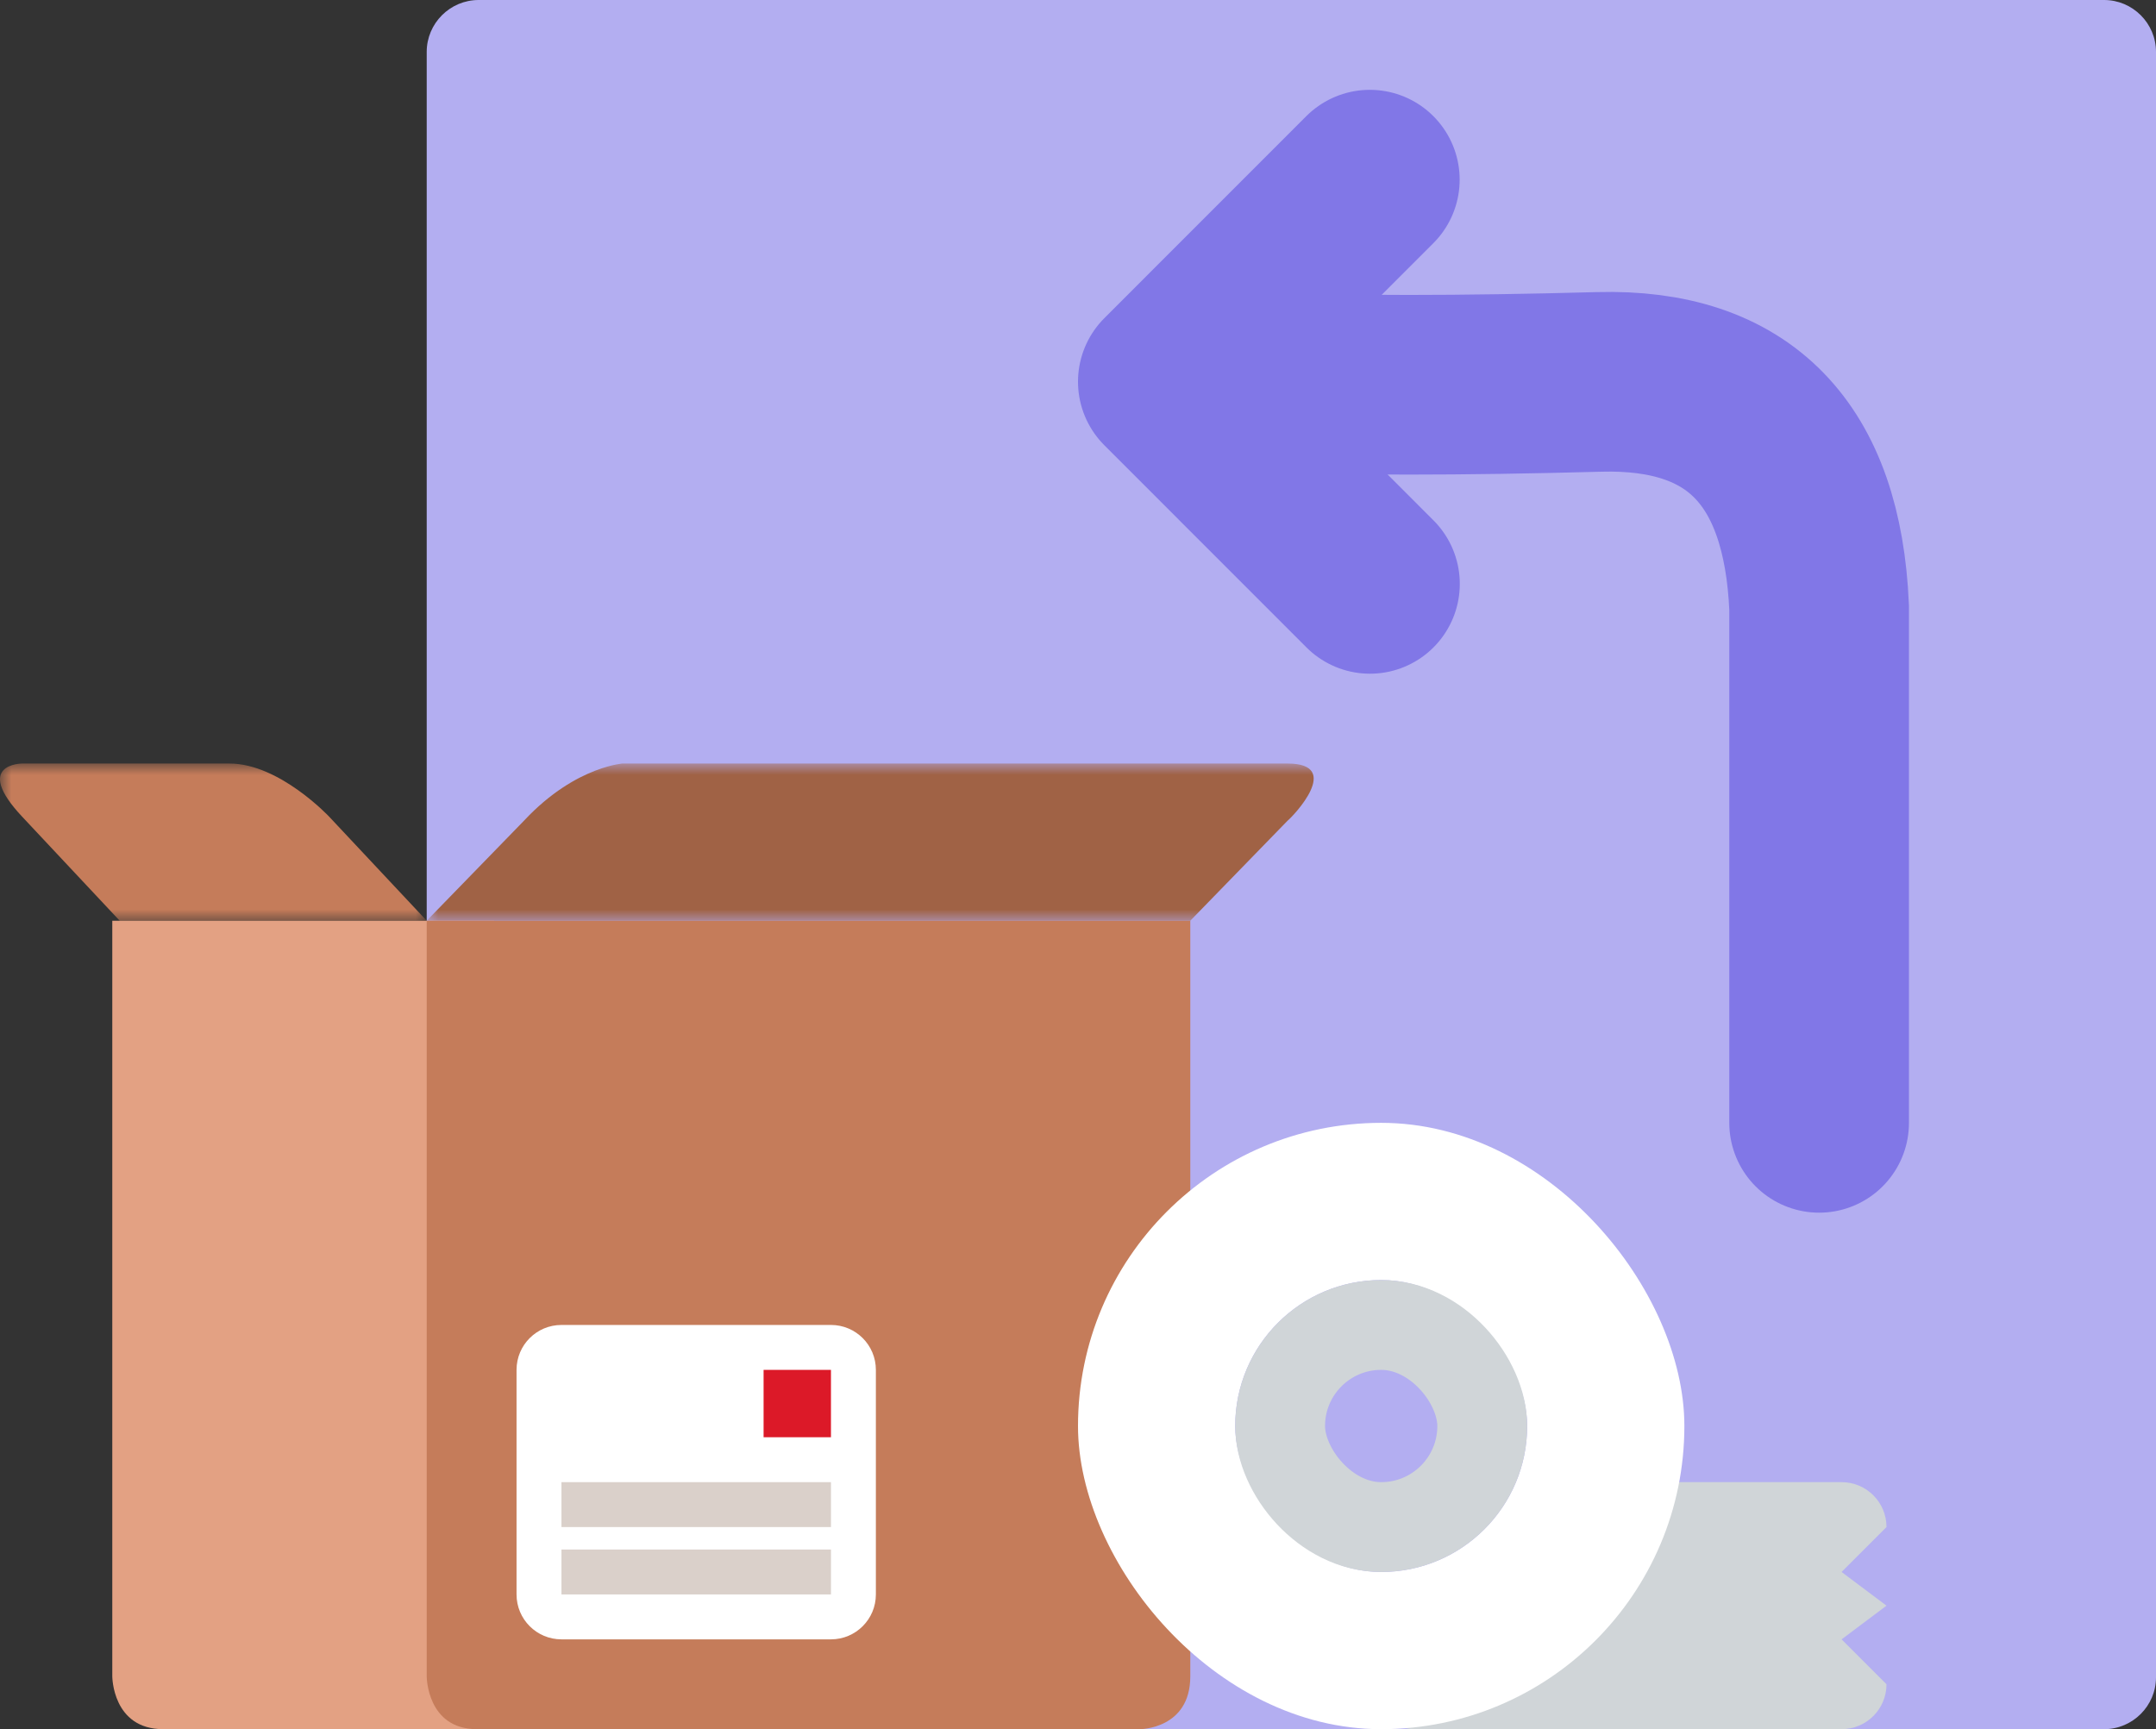 <svg width="96" height="77" viewBox="0 0 96 77" xmlns="http://www.w3.org/2000/svg" xmlns:xlink="http://www.w3.org/1999/xlink">
  <rect x="0" y="0" width="96" height="77" fill="#333333" stroke="none"/>
  <title>
    mailredirect
  </title>
  <defs>
    <path id="a" d="M43 7V0H0v7h43z"/>
    <path id="c" d="M19 0H0v7h19V0z"/>
    <rect id="e" x="7" y="7" width="13" height="13" rx="6.5"/>
  </defs>
  <g fill="none" fill-rule="evenodd">
    <path d="M93.69 0H21.31C20.04 0 19 1.039 19 2.31V74.69C19 75.961 20.04 77 21.31 77h72.38C94.961 77 96 75.961 96 74.69V2.31C96 1.039 94.961 0 93.69 0z" fill="#B3AEF1"/>
    <g stroke="#8177E7" stroke-width="8" stroke-linecap="round">
      <path d="M81 50V27.057c-.299-6.871-3.564-10.222-9.797-10.051-6.233.17-11.301.17-15.203 0"/>
      <path stroke-linejoin="round" d="M60.994 8L52 16.997 61 26"/>
    </g>
    <g transform="translate(19 34)">
      <mask id="b" fill="#fff">
        <use xlink:href="#a"/>
      </mask>
      <path d="M8.664 0c.306 0-1.959 0-4.332 2.545L0 7h34l4.332-4.455C38.563 2.365 40.828 0 38.332 0H8.664z" fill="#A06245" mask="url(#b)"/>
    </g>
    <g transform="translate(0 34)">
      <mask id="d" fill="#fff">
        <use xlink:href="#c"/>
      </mask>
      <path d="M.985 0s-2.217 0 0 2.365L5.33 7H19l-4.345-4.635S12.438 0 10.222 0H.985z" fill="#C57C5A" mask="url(#d)"/>
    </g>
    <path d="M5 41v33.647S5 77 7.27 77H22V41H5z" fill="#E3A183"/>
    <path d="M19 41v33.648S19 77 21.242 77h29.515S53 77 53 74.648V41H19z" fill="#C57C5A"/>
    <path d="M25 59h12c1.105 0 2 .895 2 2v10c0 1.105-.895 2-2 2H25c-1.105 0-2-.895-2-2V61c0-1.105.895-2 2-2z" fill="#FFF"/>
    <path fill="#DC1928" fill-rule="nonzero" d="M37 61h-3v3h3v-3"/>
    <path fill="#DAD0CA" d="M25 68h12v-2H25m0 5h12v-2H25"/>
    <g transform="translate(48 50)">
      <path d="M15 16h19c1.105 0 2 .895 2 2l-2 2 2 1.5-2 1.5 2 2c0 1.105-.895 2-2 2H15c-1.105 0-2-.895-2-2v-7c0-1.105.895-2 2-2z" fill="#D0D5D8"/>
      <rect fill="#FFF" width="27" height="27" rx="13.5"/>
      <use fill="#B3AEF1" xlink:href="#e"/>
      <rect stroke="#D0D5D8" stroke-width="4" x="9" y="9" width="9" height="9" rx="4.5"/>
    </g>
  </g>
</svg>
